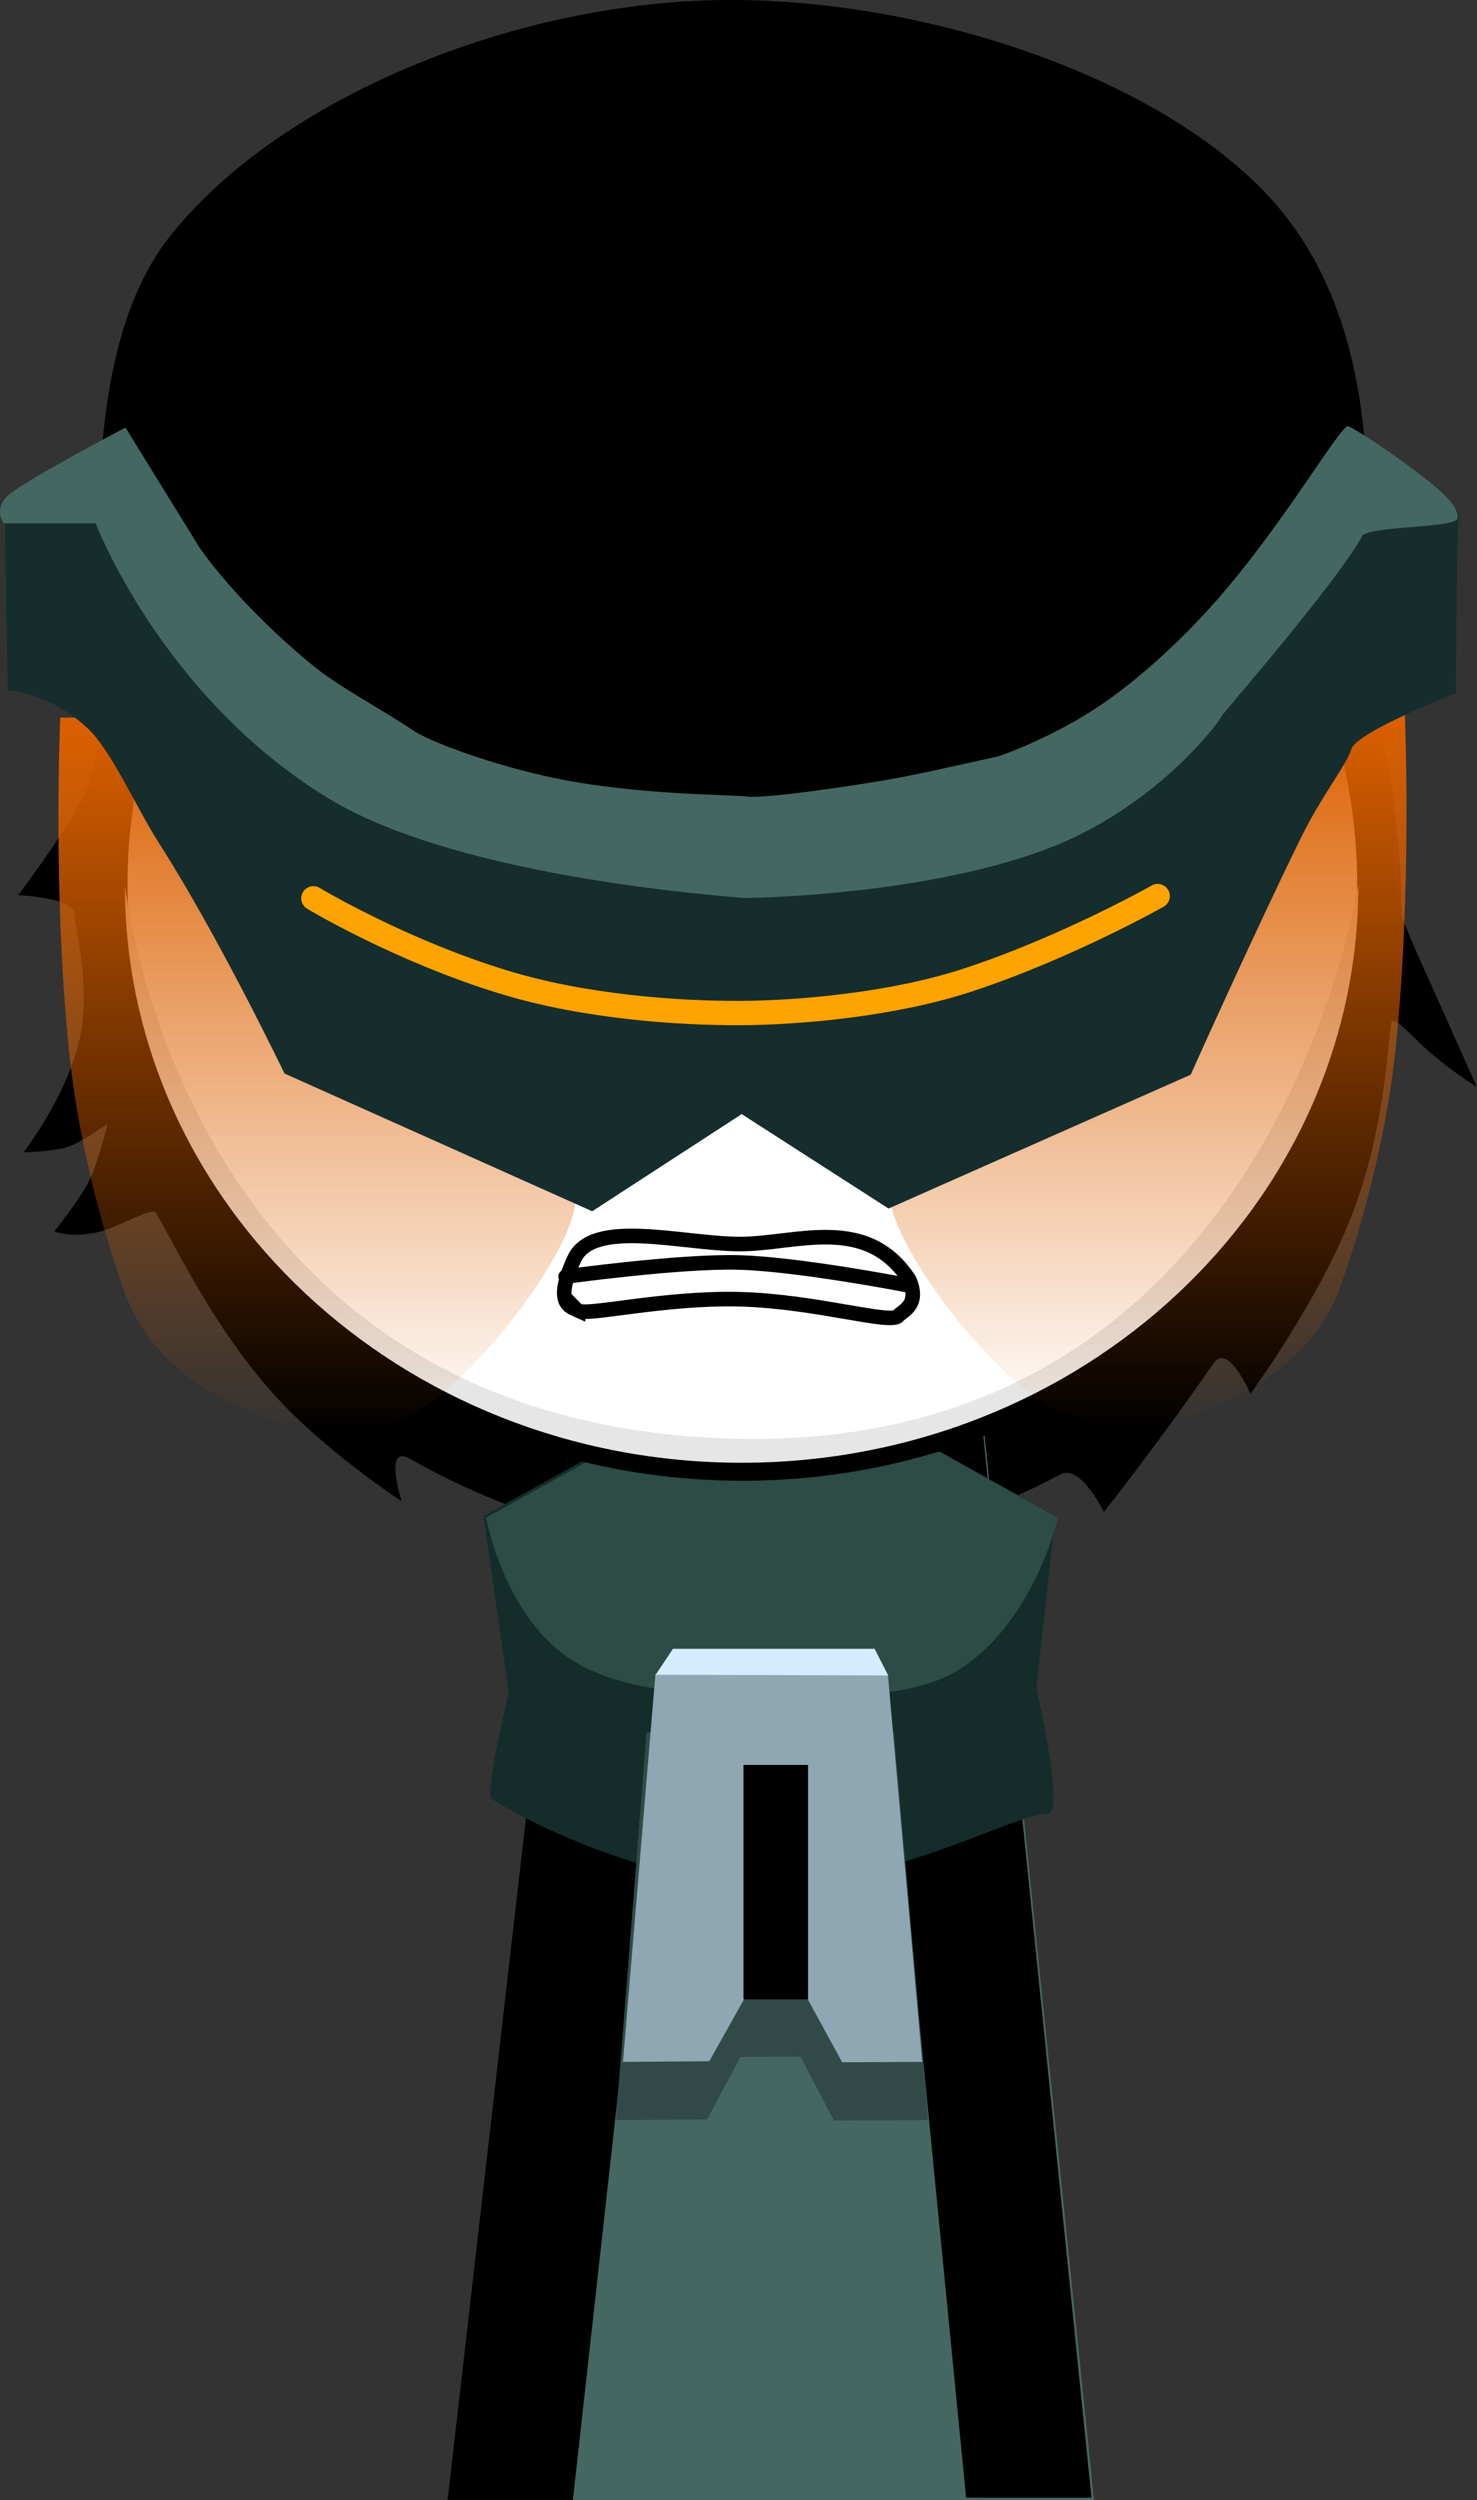 <svg version="1.1" xmlns="http://www.w3.org/2000/svg" xmlns:xlink="http://www.w3.org/1999/xlink" width="151.915" height="257.129" viewBox="0,0,151.915,257.129"><rect x="0" y="0" width="151.915" height="257.129" fill="#333333" stroke="none"/><defs><linearGradient x1="279.117" y1="126.421" x2="279.117" y2="200.171" gradientUnits="userSpaceOnUse" id="color-1"><stop offset="0" stop-color="#dc6000"/><stop offset="1" stop-color="#dc6000" stop-opacity="0"/></linearGradient><linearGradient x1="193.642" y1="126.988" x2="193.642" y2="200.737" gradientUnits="userSpaceOnUse" id="color-2"><stop offset="0" stop-color="#dc6000"/><stop offset="1" stop-color="#dc6000" stop-opacity="0"/></linearGradient></defs><g transform="translate(-161.042,-53.188)"><g data-paper-data="{&quot;isPaintingLayer&quot;:true}" fill-rule="nonzero" stroke-linejoin="miter" stroke-miterlimit="10" stroke-dasharray="" stroke-dashoffset="0" style="mix-blend-mode: normal"><path d="M168.716,147.168c0,-1.657 -5.801,-1.923 -5.801,-1.923c0,0 6.696,-8.877 7.352,-11.718c6.66,-28.822 23.99,-56.22 66.686,-56.745c45.686,-0.563 68.237,35.011 68.237,70.386c0,0.668 3.078,7.312 4.43,10.366c2.279,5.146 3.337,7.459 3.337,7.459c0,0 -2.647,-1.667 -4.824,-3.567c-2.141,-1.869 -3.81,-3.979 -3.991,-3.015c-0.435,2.304 -0.596,10.922 -4.129,19.918c-3.494,8.895 -10.363,18.181 -10.363,18.181c0,0 -2.292,-5.286 -3.777,-3.142c-6.077,8.779 -11.296,15.31 -11.296,15.31c0,0 -2.41,-4.977 -4.471,-3.868c-9.326,5.02 -20.063,7.911 -31.653,7.911c-12.607,0 -24.772,-3.566 -35.271,-9.527c-2.728,-1.549 -0.826,4.388 -0.826,4.388c0,0 -7.938,-5.197 -13.157,-11.007c-6.088,-6.778 -9.737,-14.571 -12.139,-18.689c-0.341,-0.584 -4.02,1.588 -5.934,2.013c-2.961,0.657 -4.484,-0.082 -4.484,-0.082c0,0 2.671,-3.377 3.551,-5.155c0.944,-1.907 1.933,-5.927 1.933,-5.927c0,0 -2.664,1.909 -4.06,2.385c-1.486,0.507 -4.602,0.57 -4.602,0.57c0,0 4.392,-5.643 5.743,-11.56c1.273,-5.574 -0.492,-11.391 -0.492,-12.96z" fill="#000000" stroke="#000000" stroke-width="0" stroke-linecap="butt"/><g stroke-width="0" stroke-linecap="butt"><path d="M207.069,310.317l15.143,-131.842l37.783,-0.158l13.574,132z" fill="#456761" stroke="#000000"/><path d="M260.409,310.052l-12.953,-132l12.416,0.158l13.431,131.842z" data-paper-data="{&quot;index&quot;:null}" fill="#000000" stroke="#000000"/><path d="M207.069,310.317l15.143,-131.842l12.416,-0.158l-14.665,132z" fill="#000000" stroke="#000000"/><path d="M251.733,199.056c0,0.116 17.866,10.049 17.866,10.049l-1.957,17.658c0,0 2.927,12.885 1.218,12.933c-3.695,0.103 -15.736,7.135 -28.204,7.307c-12.506,0.173 -25.438,-6.518 -29.021,-8.789c-0.817,-0.518 1.74,-10.94 1.74,-10.94l-2.597,-18.19c0,0 17.759,-9.822 17.759,-9.932c0,-0.226 5.841,11.014 11.388,11.014c5.547,0 11.808,-11.337 11.808,-11.111z" fill="#142d2b" stroke="none"/><path d="M251.995,199.23c0,0.116 17.866,10.049 17.866,10.049c0,0 -2.398,10.629 -10.108,15.572c-6.102,3.912 -17.696,2.381 -18.894,2.381c-1.444,0 -13.813,1.231 -20.969,-3.304c-7.023,-4.451 -8.85,-14.668 -8.85,-14.668c0,0 17.759,-9.822 17.759,-9.932c0,-0.099 21.706,-2.035 23.416,0.342c2.215,3.078 -0.221,-0.665 -0.221,-0.439z" fill="#2c4c45" stroke="none"/><g fill="#324a47" stroke="none"><path d="M224.393,271.223l3.144,-39.861h25.44l3.537,39.861l-9.711,0.042l-3.42,-6.564l-6.178,0.021l-3.442,6.437z"/><path d=""/></g><g stroke="none"><path d="M225.114,265.232l3.34,-39.861h23.909l3.537,39.861l-8.238,0.042l-3.584,-6.564l-6.474,0.021l-3.607,6.437z" fill="#8fa7b3"/><path d="M228.476,225.422l1.785,-2.673h20.738l1.394,2.738z" fill="#d4ecfe"/><path d="M237.512,258.803v-24.109h6.637v24.109z" fill="#000000"/></g></g><g><path d="M173.159,144.168c0,-33.302 28.76,-60.298 64.237,-60.298c35.477,0 64.237,26.996 64.237,60.298c0,33.302 -28.76,60.298 -64.237,60.298c-35.477,0 -64.237,-26.996 -64.237,-60.298z" fill="#ffffff" stroke="#000000" stroke-width="2" stroke-linecap="butt"/><path d="M173.882,144.221c0,-0.728 5.207,55.919 63.36,56.934c55.564,0.97 63.514,-57.953 63.514,-56.934c0,32.805 -28.402,59.398 -63.437,59.398c-35.035,0 -63.437,-26.594 -63.437,-59.398z" fill="#e6e6e6" stroke="#000000" stroke-width="0" stroke-linecap="butt"/><path d="M186.71,144.597c0,-12.968 10.513,-23.481 23.481,-23.481c12.968,0 23.481,10.513 23.481,23.481c0,12.968 -10.513,23.481 -23.481,23.481c-12.968,0 -23.481,-10.513 -23.481,-23.481z" fill="#ffffff" stroke="#000000" stroke-width="2" stroke-linecap="butt"/><path d="M193.775,144.321c0,-9.128 7.4,-16.528 16.528,-16.528c9.128,0 16.528,7.4 16.528,16.528c0,9.128 -7.4,16.528 -16.528,16.528c-9.128,0 -16.528,-7.4 -16.528,-16.528z" fill="#000000" stroke="none" stroke-width="0" stroke-linecap="butt"/><path d="M264.449,168.078c-12.968,0 -23.481,-10.513 -23.481,-23.481c0,-12.968 10.513,-23.481 23.481,-23.481c12.968,0 23.481,10.513 23.481,23.481c0,12.968 -10.513,23.481 -23.481,23.481z" data-paper-data="{&quot;index&quot;:null}" fill="#ffffff" stroke="#000000" stroke-width="2" stroke-linecap="butt"/><path d="M264.336,160.849c-9.128,0 -16.528,-7.4 -16.528,-16.528c0,-9.128 7.4,-16.528 16.528,-16.528c9.128,0 16.528,7.4 16.528,16.528c0,9.128 -7.4,16.528 -16.528,16.528z" data-paper-data="{&quot;index&quot;:null}" fill="#000000" stroke="none" stroke-width="0" stroke-linecap="butt"/><path d="M186.71,144.597c0,-12.968 10.513,-23.481 23.481,-23.481c12.968,0 23.481,10.513 23.481,23.481c0,0 -46.961,1.232 -46.961,0z" fill="#ffffff" stroke="#000000" stroke-width="2" stroke-linecap="butt"/><path d="M240.968,144.597c0,-12.968 10.513,-23.481 23.481,-23.481c12.968,0 23.481,10.513 23.481,23.481c0,1.214 -46.961,0 -46.961,0z" data-paper-data="{&quot;index&quot;:null}" fill="#ffffff" stroke="#000000" stroke-width="2" stroke-linecap="butt"/><path d="M199.347,115.789c0,0 6.709,-5.169 11.797,-6.364c5.088,-1.194 12.334,0.699 12.334,0.699c0,0 -8.038,-0.06 -11.968,0.862c-4.106,0.964 -12.164,4.802 -12.164,4.802z" fill="#000000" stroke="none" stroke-width="0" stroke-linecap="butt"/><path d="M263.282,110.987c-3.929,-0.922 -11.968,-0.862 -11.968,-0.862c0,0 7.246,-1.894 12.334,-0.699c5.088,1.194 11.797,6.364 11.797,6.364c0,0 -8.057,-3.838 -12.164,-4.802z" data-paper-data="{&quot;index&quot;:null}" fill="#000000" stroke="none" stroke-width="0" stroke-linecap="butt"/><path d="M178.238,114.459c11.425,-22.682 31.41,-33.071 60.565,-32.853c24.163,0.181 39.144,9.275 47.647,17.236c0.951,0.891 -11.169,5.581 -18.26,7.521c-15.297,4.186 -30.357,6.252 -30.357,6.252l6.65,-11.17c0,0 -23.705,7.343 -34.98,9.59c-11.173,2.226 -31.264,3.423 -31.264,3.423z" fill="#000000" stroke="none" stroke-width="0" stroke-linecap="butt"/><path d="M172.202,108.243c0,-9.805 0.956,-22.226 6.959,-29.943c10.891,-13.998 35.142,-24.113 57.026,-24.113c20.037,0 43.376,7.793 54.597,19.853c7.79,8.372 9.892,20.03 9.892,31.336c0,27.592 -28.527,43.609 -62.474,43.609c-33.947,0 -66,-13.15 -66,-40.742z" fill="#000000" stroke="#000000" stroke-width="2" stroke-linecap="butt"/><path d="M267.169,196.692c-7.834,-6.175 -15.53,-17.924 -14.559,-21.433c3.06,-11.058 42.739,-37.307 42.739,-37.307v-11.531h10.174c0,0 0.788,17.735 -0.907,34.319c-1.058,10.346 -4.038,20.245 -5.845,25.109c-4.409,11.871 -20.641,14.322 -20.641,14.322c0,0 -6.466,0.065 -10.962,-3.479z" data-paper-data="{&quot;index&quot;:null}" fill="url(#color-1)" stroke="none" stroke-width="0" stroke-linecap="butt"/><path d="M194.628,200.737c0,0 -16.232,-2.451 -20.641,-14.322c-1.807,-4.864 -4.787,-14.763 -5.845,-25.109c-1.695,-16.584 -0.907,-34.319 -0.907,-34.319h10.174v11.531c0,0 39.679,26.25 42.739,37.307c0.971,3.509 -6.725,15.258 -14.559,21.433c-4.496,3.544 -10.962,3.479 -10.962,3.479z" fill="url(#color-2)" stroke="none" stroke-width="0" stroke-linecap="butt"/><path d="M161.85,124.164l-0.306,-17.042c0,0 -1.179,-1.589 0.636,-3.016c2.259,-1.776 11.879,-6.822 11.879,-6.822l7.631,12.367c0,0 3.837,5.677 11.582,12.035c2.869,2.355 6.802,4.32 10.518,6.82c1.527,1.027 8.096,3.543 14.801,4.894c8.298,1.672 17.676,1.605 19.4,1.823c1.679,0.212 9.37,-0.867 14.217,-1.686c3.21,-0.542 7.996,-1.657 11.426,-2.404c0.732,-0.159 6.002,-2.131 10.617,-5.235c5.089,-3.423 9.626,-8.111 11.928,-10.719c6.908,-7.826 12.654,-17.825 13.599,-18.041c0.317,-0.073 5.335,3.238 8.415,5.719c2.363,1.904 3.044,2.964 2.866,3.79c-0.209,0.963 -0.262,17.806 -0.262,17.806c0,0 -10.21,4.021 -10.746,5.739c-0.533,1.707 -3.076,4.805 -5.264,9.274c-4.944,10.095 -11.277,24.244 -11.277,24.244l-31.079,13.764l-15.103,-9.711l-15.378,9.992l-31.648,-14.168c0,0 -6.77,-14.113 -12.931,-23.729c-2.229,-3.479 -4.859,-9.446 -7.265,-11.726c-3.94,-3.734 -8.254,-3.968 -8.254,-3.968z" fill="#152d2c" stroke="#000000" stroke-width="0" stroke-linecap="butt"/><path d="M170.881,107.006h-9.462c0,0 -1.179,-1.589 0.636,-3.016c2.259,-1.776 11.879,-6.822 11.879,-6.822l7.631,12.367c0,0 3.837,5.677 11.582,12.035c2.869,2.355 6.802,4.32 10.518,6.82c1.527,1.027 8.096,3.542 14.801,4.894c8.298,1.672 17.676,1.605 19.4,1.823c1.679,0.212 9.37,-0.867 14.217,-1.686c3.21,-0.542 7.996,-1.657 11.426,-2.404c0.732,-0.159 6.002,-2.131 10.617,-5.235c5.089,-3.423 9.626,-8.111 11.928,-10.719c6.908,-7.826 12.653,-17.825 13.599,-18.041c0.317,-0.073 5.335,3.238 8.415,5.719c2.363,1.904 3.044,2.964 2.865,3.79c-0.209,0.963 -9.219,0.756 -9.78,1.78c-2.655,4.845 -14.3,18.204 -14.401,18.438c-0.328,0.757 -6.967,9.648 -18.261,13.833c-13.039,4.831 -30.962,4.981 -31.074,4.954c-0.631,-0.149 -28.789,-1.844 -42.567,-10.229c-17.169,-10.448 -23.97,-28.302 -23.97,-28.302z" fill="#456761" stroke="#000000" stroke-width="0" stroke-linecap="butt"/><path d="M280.113,145.343c0,0 -9.316,5.274 -19.526,8.632c-7.695,2.531 -17.425,3.381 -23.521,3.397c-6.184,0.017 -15.798,-0.62 -24.114,-3.154c-10.758,-3.277 -19.679,-8.646 -19.679,-8.646" fill="none" stroke="#ffa300" stroke-width="2.5" stroke-linecap="round"/><g stroke="#000000" stroke-width="1.5"><path d="M220.489,187.947c-0.881,-0.398 -2.47,-0.73 -0.392,-5.275c1.93,-4.222 11.171,-1.546 17.077,-1.546c5.704,0 12.978,-3.093 17.392,3.675c1.092,2.544 -0.61,3.156 -1.11,3.679c-0.623,1.004 -8.408,-1.464 -16.261,-1.676c-7.971,-0.215 -16.013,1.814 -16.706,1.143z" fill="#ffffff" stroke-linecap="butt"/><path d="M219.225,184.475c0,0 11.627,-1.611 17.772,-1.456c6.112,0.154 17.296,2.32 17.296,2.32" fill="none" stroke-linecap="round"/></g></g></g></g></svg>